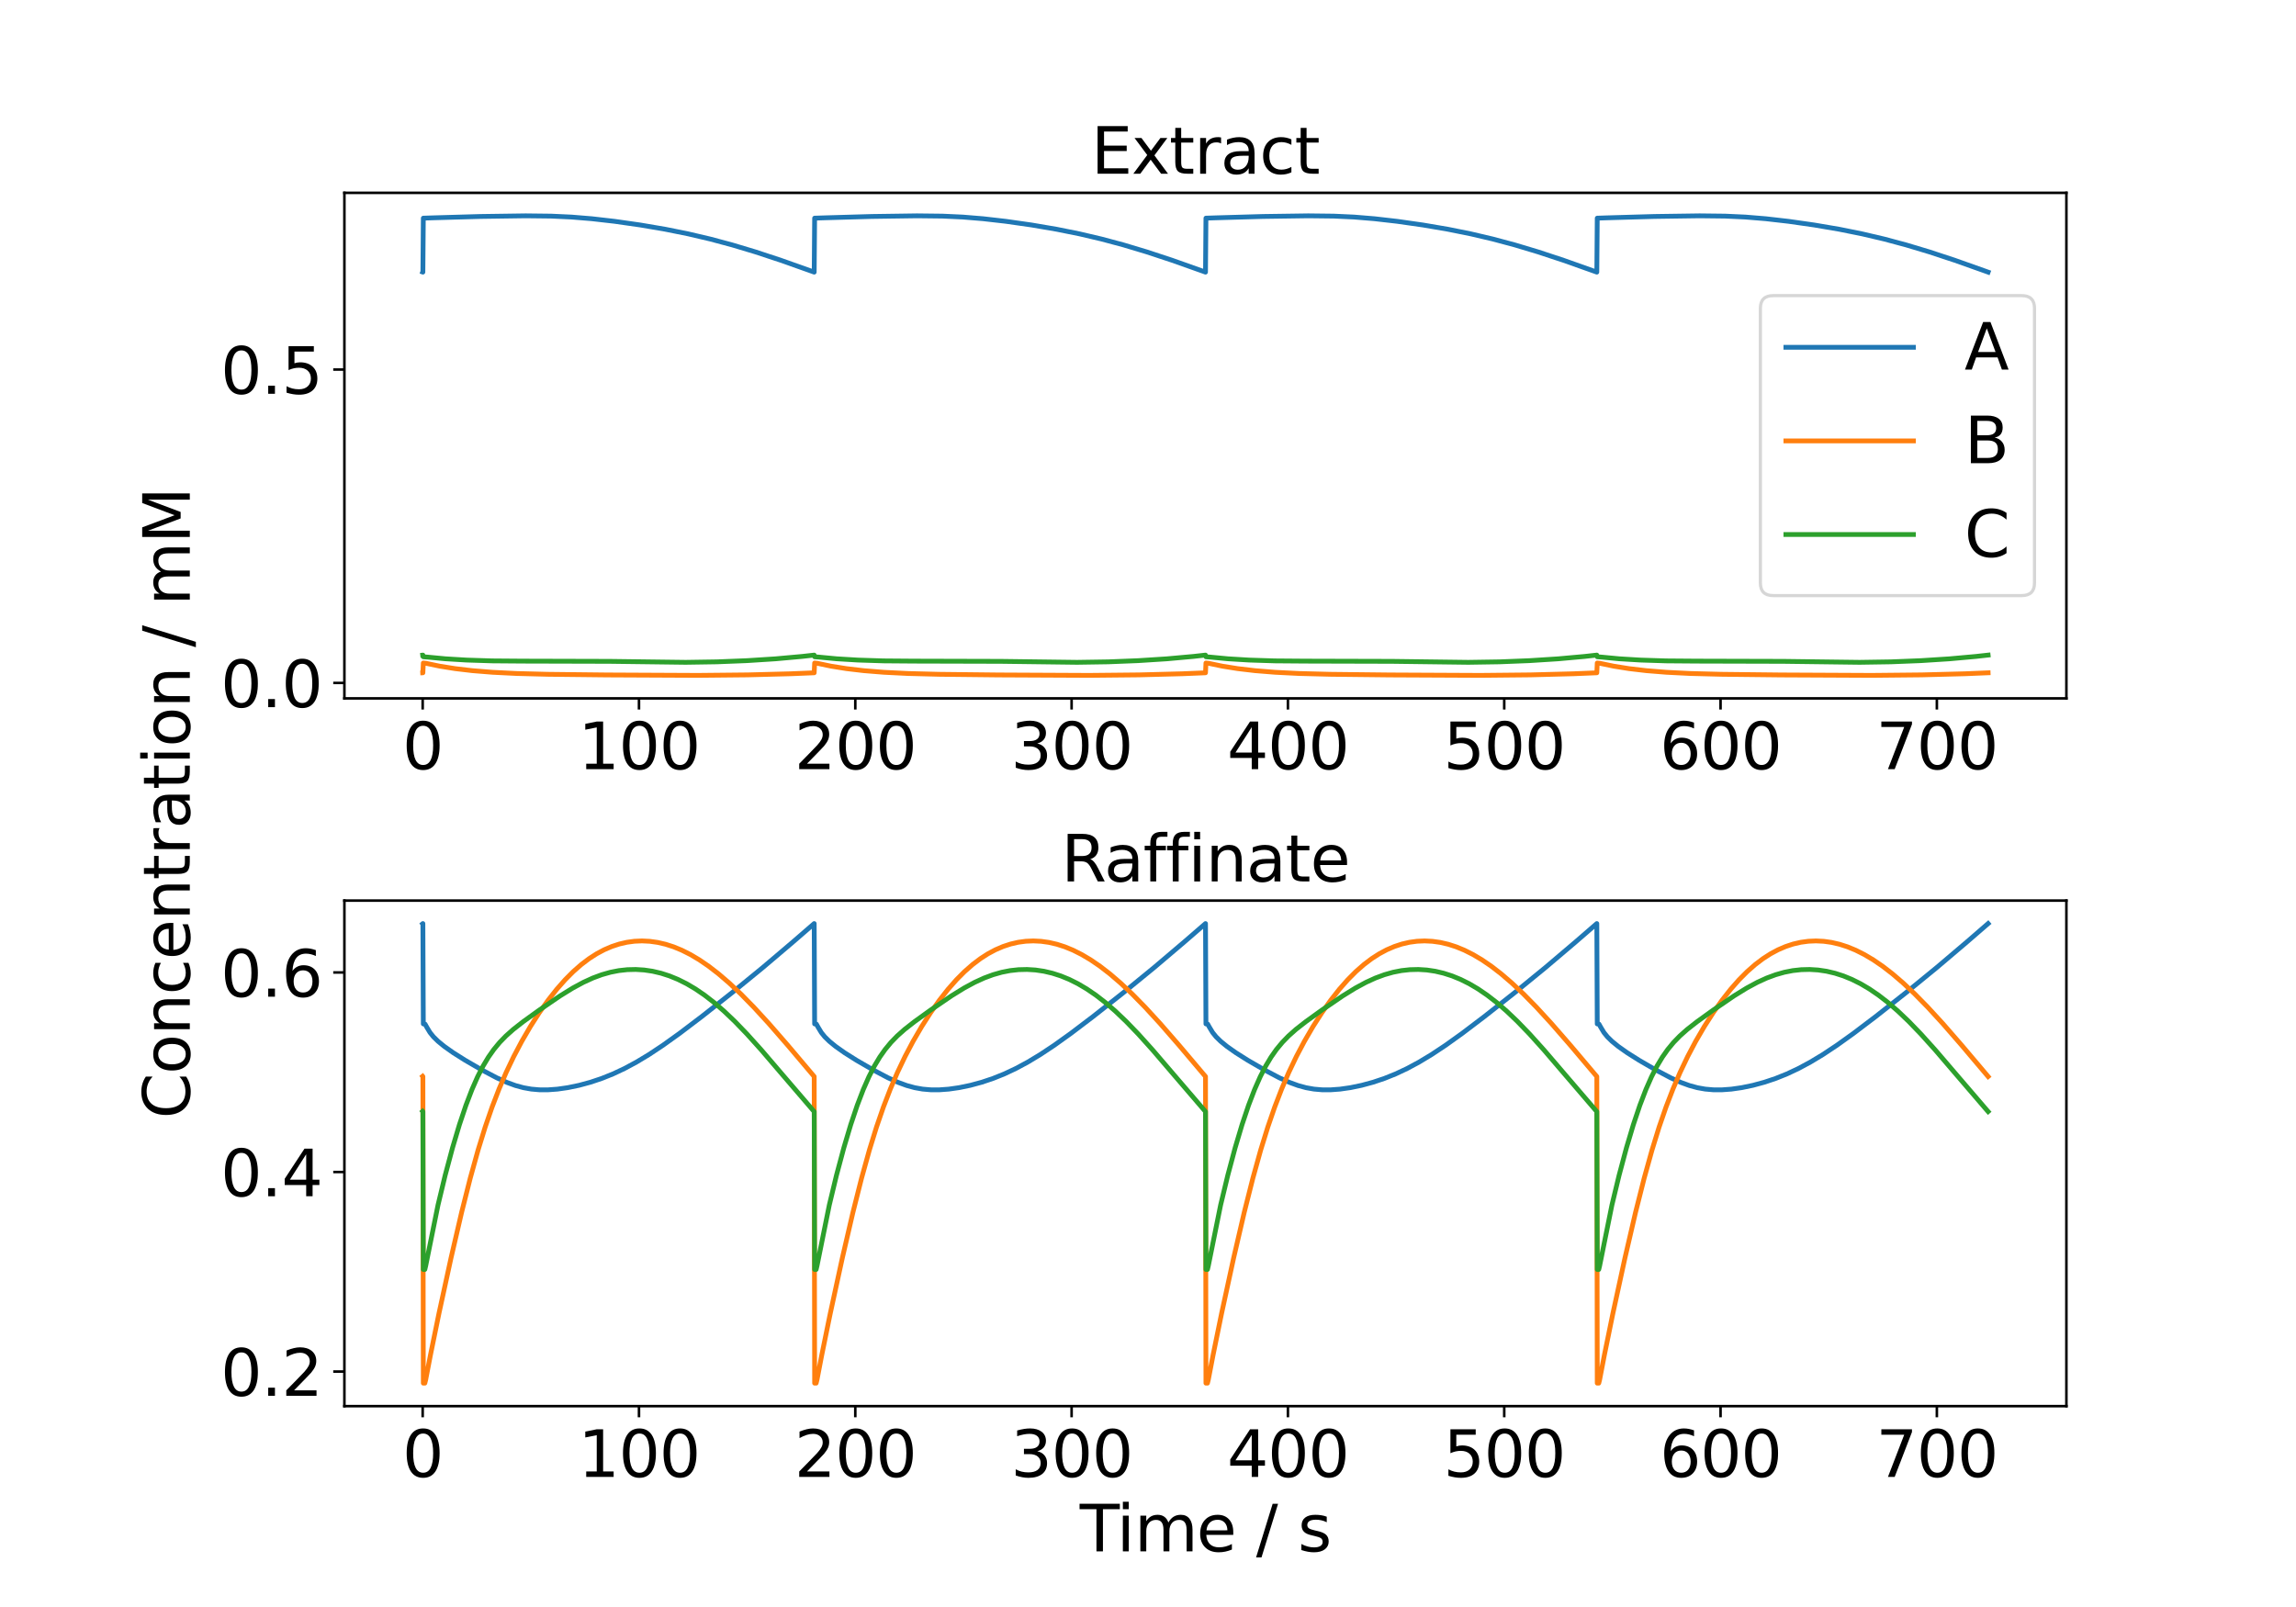 <?xml version="1.0" encoding="utf-8" standalone="no"?>
<!DOCTYPE svg PUBLIC "-//W3C//DTD SVG 1.1//EN"
  "http://www.w3.org/Graphics/SVG/1.1/DTD/svg11.dtd">
<svg xmlns:xlink="http://www.w3.org/1999/xlink" width="720pt" height="504pt" viewBox="0 0 720 504" xmlns="http://www.w3.org/2000/svg" version="1.1">
 <defs>
  <style type="text/css">*{stroke-linejoin: round; stroke-linecap: butt}</style>
 </defs>
 <g id="figure_1">
  <g id="patch_1">
   <path d="M 0 504 
L 720 504 
L 720 0 
L 0 0 
z
" style="fill: #ffffff"/>
  </g>
  <g id="axes_1">
   <g id="patch_2">
    <path d="M 108 219.03 
L 648 219.03 
L 648 60.48 
L 108 60.48 
z
" style="fill: #ffffff"/>
   </g>
   <g id="matplotlib.axis_1">
    <g id="xtick_1">
     <g id="line2d_1">
      <defs>
       <path id="medc5309f86" d="M 0 0 
L 0 3.5 
" style="stroke: #000000; stroke-width: 0.8"/>
      </defs>
      <g>
       <use xlink:href="#medc5309f86" x="132.545" y="219.03" style="stroke: #000000; stroke-width: 0.8"/>
      </g>
     </g>
     <g id="text_1">
      <!-- 0 -->
      <g transform="translate(126.183 241.227) scale(0.2 -0.2)">
       <defs>
        <path id="DejaVuSans-30" d="M 2034 4250 
Q 1547 4250 1301 3770 
Q 1056 3291 1056 2328 
Q 1056 1369 1301 889 
Q 1547 409 2034 409 
Q 2525 409 2770 889 
Q 3016 1369 3016 2328 
Q 3016 3291 2770 3770 
Q 2525 4250 2034 4250 
z
M 2034 4750 
Q 2819 4750 3233 4129 
Q 3647 3509 3647 2328 
Q 3647 1150 3233 529 
Q 2819 -91 2034 -91 
Q 1250 -91 836 529 
Q 422 1150 422 2328 
Q 422 3509 836 4129 
Q 1250 4750 2034 4750 
z
" transform="scale(0.016)"/>
       </defs>
       <use xlink:href="#DejaVuSans-30"/>
      </g>
     </g>
    </g>
    <g id="xtick_2">
     <g id="line2d_2">
      <g>
       <use xlink:href="#medc5309f86" x="200.379" y="219.03" style="stroke: #000000; stroke-width: 0.8"/>
      </g>
     </g>
     <g id="text_2">
      <!-- 100 -->
      <g transform="translate(181.291 241.227) scale(0.2 -0.2)">
       <defs>
        <path id="DejaVuSans-31" d="M 794 531 
L 1825 531 
L 1825 4091 
L 703 3866 
L 703 4441 
L 1819 4666 
L 2450 4666 
L 2450 531 
L 3481 531 
L 3481 0 
L 794 0 
L 794 531 
z
" transform="scale(0.016)"/>
       </defs>
       <use xlink:href="#DejaVuSans-31"/>
       <use xlink:href="#DejaVuSans-30" x="63.623"/>
       <use xlink:href="#DejaVuSans-30" x="127.246"/>
      </g>
     </g>
    </g>
    <g id="xtick_3">
     <g id="line2d_3">
      <g>
       <use xlink:href="#medc5309f86" x="268.212" y="219.03" style="stroke: #000000; stroke-width: 0.8"/>
      </g>
     </g>
     <g id="text_3">
      <!-- 200 -->
      <g transform="translate(249.124 241.227) scale(0.2 -0.2)">
       <defs>
        <path id="DejaVuSans-32" d="M 1228 531 
L 3431 531 
L 3431 0 
L 469 0 
L 469 531 
Q 828 903 1448 1529 
Q 2069 2156 2228 2338 
Q 2531 2678 2651 2914 
Q 2772 3150 2772 3378 
Q 2772 3750 2511 3984 
Q 2250 4219 1831 4219 
Q 1534 4219 1204 4116 
Q 875 4013 500 3803 
L 500 4441 
Q 881 4594 1212 4672 
Q 1544 4750 1819 4750 
Q 2544 4750 2975 4387 
Q 3406 4025 3406 3419 
Q 3406 3131 3298 2873 
Q 3191 2616 2906 2266 
Q 2828 2175 2409 1742 
Q 1991 1309 1228 531 
z
" transform="scale(0.016)"/>
       </defs>
       <use xlink:href="#DejaVuSans-32"/>
       <use xlink:href="#DejaVuSans-30" x="63.623"/>
       <use xlink:href="#DejaVuSans-30" x="127.246"/>
      </g>
     </g>
    </g>
    <g id="xtick_4">
     <g id="line2d_4">
      <g>
       <use xlink:href="#medc5309f86" x="336.045" y="219.03" style="stroke: #000000; stroke-width: 0.8"/>
      </g>
     </g>
     <g id="text_4">
      <!-- 300 -->
      <g transform="translate(316.958 241.227) scale(0.2 -0.2)">
       <defs>
        <path id="DejaVuSans-33" d="M 2597 2516 
Q 3050 2419 3304 2112 
Q 3559 1806 3559 1356 
Q 3559 666 3084 287 
Q 2609 -91 1734 -91 
Q 1441 -91 1130 -33 
Q 819 25 488 141 
L 488 750 
Q 750 597 1062 519 
Q 1375 441 1716 441 
Q 2309 441 2620 675 
Q 2931 909 2931 1356 
Q 2931 1769 2642 2001 
Q 2353 2234 1838 2234 
L 1294 2234 
L 1294 2753 
L 1863 2753 
Q 2328 2753 2575 2939 
Q 2822 3125 2822 3475 
Q 2822 3834 2567 4026 
Q 2313 4219 1838 4219 
Q 1578 4219 1281 4162 
Q 984 4106 628 3988 
L 628 4550 
Q 988 4650 1302 4700 
Q 1616 4750 1894 4750 
Q 2613 4750 3031 4423 
Q 3450 4097 3450 3541 
Q 3450 3153 3228 2886 
Q 3006 2619 2597 2516 
z
" transform="scale(0.016)"/>
       </defs>
       <use xlink:href="#DejaVuSans-33"/>
       <use xlink:href="#DejaVuSans-30" x="63.623"/>
       <use xlink:href="#DejaVuSans-30" x="127.246"/>
      </g>
     </g>
    </g>
    <g id="xtick_5">
     <g id="line2d_5">
      <g>
       <use xlink:href="#medc5309f86" x="403.878" y="219.03" style="stroke: #000000; stroke-width: 0.8"/>
      </g>
     </g>
     <g id="text_5">
      <!-- 400 -->
      <g transform="translate(384.791 241.227) scale(0.2 -0.2)">
       <defs>
        <path id="DejaVuSans-34" d="M 2419 4116 
L 825 1625 
L 2419 1625 
L 2419 4116 
z
M 2253 4666 
L 3047 4666 
L 3047 1625 
L 3713 1625 
L 3713 1100 
L 3047 1100 
L 3047 0 
L 2419 0 
L 2419 1100 
L 313 1100 
L 313 1709 
L 2253 4666 
z
" transform="scale(0.016)"/>
       </defs>
       <use xlink:href="#DejaVuSans-34"/>
       <use xlink:href="#DejaVuSans-30" x="63.623"/>
       <use xlink:href="#DejaVuSans-30" x="127.246"/>
      </g>
     </g>
    </g>
    <g id="xtick_6">
     <g id="line2d_6">
      <g>
       <use xlink:href="#medc5309f86" x="471.712" y="219.03" style="stroke: #000000; stroke-width: 0.8"/>
      </g>
     </g>
     <g id="text_6">
      <!-- 500 -->
      <g transform="translate(452.624 241.227) scale(0.2 -0.2)">
       <defs>
        <path id="DejaVuSans-35" d="M 691 4666 
L 3169 4666 
L 3169 4134 
L 1269 4134 
L 1269 2991 
Q 1406 3038 1543 3061 
Q 1681 3084 1819 3084 
Q 2600 3084 3056 2656 
Q 3513 2228 3513 1497 
Q 3513 744 3044 326 
Q 2575 -91 1722 -91 
Q 1428 -91 1123 -41 
Q 819 9 494 109 
L 494 744 
Q 775 591 1075 516 
Q 1375 441 1709 441 
Q 2250 441 2565 725 
Q 2881 1009 2881 1497 
Q 2881 1984 2565 2268 
Q 2250 2553 1709 2553 
Q 1456 2553 1204 2497 
Q 953 2441 691 2322 
L 691 4666 
z
" transform="scale(0.016)"/>
       </defs>
       <use xlink:href="#DejaVuSans-35"/>
       <use xlink:href="#DejaVuSans-30" x="63.623"/>
       <use xlink:href="#DejaVuSans-30" x="127.246"/>
      </g>
     </g>
    </g>
    <g id="xtick_7">
     <g id="line2d_7">
      <g>
       <use xlink:href="#medc5309f86" x="539.545" y="219.03" style="stroke: #000000; stroke-width: 0.8"/>
      </g>
     </g>
     <g id="text_7">
      <!-- 600 -->
      <g transform="translate(520.457 241.227) scale(0.2 -0.2)">
       <defs>
        <path id="DejaVuSans-36" d="M 2113 2584 
Q 1688 2584 1439 2293 
Q 1191 2003 1191 1497 
Q 1191 994 1439 701 
Q 1688 409 2113 409 
Q 2538 409 2786 701 
Q 3034 994 3034 1497 
Q 3034 2003 2786 2293 
Q 2538 2584 2113 2584 
z
M 3366 4563 
L 3366 3988 
Q 3128 4100 2886 4159 
Q 2644 4219 2406 4219 
Q 1781 4219 1451 3797 
Q 1122 3375 1075 2522 
Q 1259 2794 1537 2939 
Q 1816 3084 2150 3084 
Q 2853 3084 3261 2657 
Q 3669 2231 3669 1497 
Q 3669 778 3244 343 
Q 2819 -91 2113 -91 
Q 1303 -91 875 529 
Q 447 1150 447 2328 
Q 447 3434 972 4092 
Q 1497 4750 2381 4750 
Q 2619 4750 2861 4703 
Q 3103 4656 3366 4563 
z
" transform="scale(0.016)"/>
       </defs>
       <use xlink:href="#DejaVuSans-36"/>
       <use xlink:href="#DejaVuSans-30" x="63.623"/>
       <use xlink:href="#DejaVuSans-30" x="127.246"/>
      </g>
     </g>
    </g>
    <g id="xtick_8">
     <g id="line2d_8">
      <g>
       <use xlink:href="#medc5309f86" x="607.378" y="219.03" style="stroke: #000000; stroke-width: 0.8"/>
      </g>
     </g>
     <g id="text_8">
      <!-- 700 -->
      <g transform="translate(588.291 241.227) scale(0.2 -0.2)">
       <defs>
        <path id="DejaVuSans-37" d="M 525 4666 
L 3525 4666 
L 3525 4397 
L 1831 0 
L 1172 0 
L 2766 4134 
L 525 4134 
L 525 4666 
z
" transform="scale(0.016)"/>
       </defs>
       <use xlink:href="#DejaVuSans-37"/>
       <use xlink:href="#DejaVuSans-30" x="63.623"/>
       <use xlink:href="#DejaVuSans-30" x="127.246"/>
      </g>
     </g>
    </g>
   </g>
   <g id="matplotlib.axis_2">
    <g id="ytick_1">
     <g id="line2d_9">
      <defs>
       <path id="mf6cdde20ae" d="M 0 0 
L -3.5 0 
" style="stroke: #000000; stroke-width: 0.8"/>
      </defs>
      <g>
       <use xlink:href="#mf6cdde20ae" x="108" y="214.185" style="stroke: #000000; stroke-width: 0.8"/>
      </g>
     </g>
     <g id="text_9">
      <!-- 0.0 -->
      <g transform="translate(69.194 221.783) scale(0.2 -0.2)">
       <defs>
        <path id="DejaVuSans-2e" d="M 684 794 
L 1344 794 
L 1344 0 
L 684 0 
L 684 794 
z
" transform="scale(0.016)"/>
       </defs>
       <use xlink:href="#DejaVuSans-30"/>
       <use xlink:href="#DejaVuSans-2e" x="63.623"/>
       <use xlink:href="#DejaVuSans-30" x="95.41"/>
      </g>
     </g>
    </g>
    <g id="ytick_2">
     <g id="line2d_10">
      <g>
       <use xlink:href="#mf6cdde20ae" x="108" y="115.903" style="stroke: #000000; stroke-width: 0.8"/>
      </g>
     </g>
     <g id="text_10">
      <!-- 0.5 -->
      <g transform="translate(69.194 123.501) scale(0.2 -0.2)">
       <use xlink:href="#DejaVuSans-30"/>
       <use xlink:href="#DejaVuSans-2e" x="63.623"/>
       <use xlink:href="#DejaVuSans-35" x="95.41"/>
      </g>
     </g>
    </g>
   </g>
   <g id="line2d_11">
    <path d="M 132.545 85.325 
L 132.613 85.35 
L 132.749 68.418 
L 136.073 68.308 
L 150.657 67.89 
L 164.834 67.688 
L 172.838 67.78 
L 179.215 68.075 
L 185.591 68.599 
L 192.714 69.413 
L 200.786 70.563 
L 208.654 71.904 
L 215.845 73.354 
L 222.696 74.962 
L 229.615 76.815 
L 236.873 78.995 
L 244.945 81.659 
L 254.781 85.152 
L 255.324 85.35 
L 255.459 68.418 
L 258.783 68.308 
L 273.367 67.89 
L 287.544 67.688 
L 295.549 67.78 
L 301.925 68.075 
L 308.301 68.599 
L 315.424 69.413 
L 323.496 70.563 
L 331.365 71.904 
L 338.555 73.354 
L 345.406 74.962 
L 352.325 76.815 
L 359.583 78.995 
L 367.655 81.659 
L 377.491 85.152 
L 378.034 85.35 
L 378.17 68.418 
L 381.493 68.308 
L 396.078 67.89 
L 410.255 67.688 
L 418.259 67.78 
L 424.635 68.075 
L 431.012 68.599 
L 438.134 69.413 
L 446.206 70.563 
L 454.075 71.904 
L 461.265 73.354 
L 468.116 74.962 
L 475.035 76.815 
L 482.294 78.995 
L 490.366 81.659 
L 500.202 85.152 
L 500.744 85.35 
L 500.88 68.418 
L 504.204 68.308 
L 518.788 67.89 
L 532.965 67.688 
L 540.969 67.78 
L 547.346 68.075 
L 553.722 68.599 
L 560.844 69.413 
L 568.917 70.563 
L 576.785 71.904 
L 583.976 73.354 
L 590.827 74.962 
L 597.746 76.815 
L 605.004 78.995 
L 613.076 81.659 
L 622.912 85.152 
L 623.455 85.35 
L 623.455 85.35 
" clip-path="url(#pe020280f78)" style="fill: none; stroke: #1f77b4; stroke-width: 1.5; stroke-linecap: square"/>
   </g>
   <g id="line2d_12">
    <path d="M 132.545 211.011 
L 132.613 211.007 
L 132.749 207.943 
L 133.631 208.039 
L 137.904 208.929 
L 142.72 209.7 
L 148.147 210.338 
L 154.456 210.848 
L 161.985 211.224 
L 171.821 211.478 
L 190.339 211.682 
L 218.829 211.818 
L 234.499 211.661 
L 247.998 211.31 
L 255.324 211.007 
L 255.459 207.943 
L 256.341 208.039 
L 260.615 208.929 
L 265.431 209.7 
L 270.857 210.338 
L 277.166 210.848 
L 284.695 211.224 
L 294.531 211.478 
L 313.05 211.682 
L 341.54 211.818 
L 357.209 211.661 
L 370.708 211.31 
L 378.034 211.007 
L 378.17 207.943 
L 379.051 208.039 
L 383.325 208.929 
L 388.141 209.7 
L 393.568 210.338 
L 399.876 210.848 
L 407.406 211.224 
L 417.242 211.478 
L 435.76 211.682 
L 464.25 211.818 
L 479.919 211.661 
L 493.418 211.31 
L 500.744 211.007 
L 500.88 207.943 
L 501.762 208.039 
L 506.035 208.929 
L 510.851 209.7 
L 516.278 210.338 
L 522.587 210.848 
L 530.116 211.224 
L 539.952 211.478 
L 558.47 211.682 
L 586.96 211.818 
L 602.63 211.661 
L 616.129 211.31 
L 623.455 211.007 
L 623.455 211.007 
" clip-path="url(#pe020280f78)" style="fill: none; stroke: #ff7f0e; stroke-width: 1.5; stroke-linecap: square"/>
   </g>
   <g id="line2d_13">
    <path d="M 132.545 205.46 
L 132.613 205.452 
L 132.749 205.981 
L 134.106 206.086 
L 139.668 206.614 
L 146.316 207.016 
L 154.32 207.271 
L 163.952 207.347 
L 191.153 207.418 
L 215.031 207.722 
L 224.799 207.571 
L 234.16 207.203 
L 243.181 206.627 
L 251.525 205.876 
L 255.324 205.452 
L 255.459 205.981 
L 256.816 206.086 
L 262.378 206.614 
L 269.026 207.016 
L 277.03 207.271 
L 286.663 207.347 
L 313.864 207.418 
L 337.741 207.722 
L 347.509 207.571 
L 356.87 207.203 
L 365.892 206.627 
L 374.235 205.876 
L 378.034 205.452 
L 378.17 205.981 
L 379.526 206.086 
L 385.089 206.614 
L 391.736 207.016 
L 399.741 207.271 
L 409.373 207.347 
L 436.574 207.418 
L 460.451 207.722 
L 470.219 207.571 
L 479.58 207.203 
L 488.602 206.627 
L 496.946 205.876 
L 500.744 205.452 
L 500.88 205.981 
L 502.237 206.086 
L 507.799 206.614 
L 514.447 207.016 
L 522.451 207.271 
L 532.083 207.347 
L 559.284 207.418 
L 583.162 207.722 
L 592.93 207.571 
L 602.291 207.203 
L 611.312 206.627 
L 619.656 205.876 
L 623.455 205.452 
L 623.455 205.452 
" clip-path="url(#pe020280f78)" style="fill: none; stroke: #2ca02c; stroke-width: 1.5; stroke-linecap: square"/>
   </g>
   <g id="patch_3">
    <path d="M 108 219.03 
L 108 60.48 
" style="fill: none; stroke: #000000; stroke-width: 0.8; stroke-linejoin: miter; stroke-linecap: square"/>
   </g>
   <g id="patch_4">
    <path d="M 648 219.03 
L 648 60.48 
" style="fill: none; stroke: #000000; stroke-width: 0.8; stroke-linejoin: miter; stroke-linecap: square"/>
   </g>
   <g id="patch_5">
    <path d="M 108 219.03 
L 648 219.03 
" style="fill: none; stroke: #000000; stroke-width: 0.8; stroke-linejoin: miter; stroke-linecap: square"/>
   </g>
   <g id="patch_6">
    <path d="M 108 60.48 
L 648 60.48 
" style="fill: none; stroke: #000000; stroke-width: 0.8; stroke-linejoin: miter; stroke-linecap: square"/>
   </g>
   <g id="text_11">
    <!-- Extract -->
    <g transform="translate(342.184 54.48) scale(0.2 -0.2)">
     <defs>
      <path id="DejaVuSans-45" d="M 628 4666 
L 3578 4666 
L 3578 4134 
L 1259 4134 
L 1259 2753 
L 3481 2753 
L 3481 2222 
L 1259 2222 
L 1259 531 
L 3634 531 
L 3634 0 
L 628 0 
L 628 4666 
z
" transform="scale(0.016)"/>
      <path id="DejaVuSans-78" d="M 3513 3500 
L 2247 1797 
L 3578 0 
L 2900 0 
L 1881 1375 
L 863 0 
L 184 0 
L 1544 1831 
L 300 3500 
L 978 3500 
L 1906 2253 
L 2834 3500 
L 3513 3500 
z
" transform="scale(0.016)"/>
      <path id="DejaVuSans-74" d="M 1172 4494 
L 1172 3500 
L 2356 3500 
L 2356 3053 
L 1172 3053 
L 1172 1153 
Q 1172 725 1289 603 
Q 1406 481 1766 481 
L 2356 481 
L 2356 0 
L 1766 0 
Q 1100 0 847 248 
Q 594 497 594 1153 
L 594 3053 
L 172 3053 
L 172 3500 
L 594 3500 
L 594 4494 
L 1172 4494 
z
" transform="scale(0.016)"/>
      <path id="DejaVuSans-72" d="M 2631 2963 
Q 2534 3019 2420 3045 
Q 2306 3072 2169 3072 
Q 1681 3072 1420 2755 
Q 1159 2438 1159 1844 
L 1159 0 
L 581 0 
L 581 3500 
L 1159 3500 
L 1159 2956 
Q 1341 3275 1631 3429 
Q 1922 3584 2338 3584 
Q 2397 3584 2469 3576 
Q 2541 3569 2628 3553 
L 2631 2963 
z
" transform="scale(0.016)"/>
      <path id="DejaVuSans-61" d="M 2194 1759 
Q 1497 1759 1228 1600 
Q 959 1441 959 1056 
Q 959 750 1161 570 
Q 1363 391 1709 391 
Q 2188 391 2477 730 
Q 2766 1069 2766 1631 
L 2766 1759 
L 2194 1759 
z
M 3341 1997 
L 3341 0 
L 2766 0 
L 2766 531 
Q 2569 213 2275 61 
Q 1981 -91 1556 -91 
Q 1019 -91 701 211 
Q 384 513 384 1019 
Q 384 1609 779 1909 
Q 1175 2209 1959 2209 
L 2766 2209 
L 2766 2266 
Q 2766 2663 2505 2880 
Q 2244 3097 1772 3097 
Q 1472 3097 1187 3025 
Q 903 2953 641 2809 
L 641 3341 
Q 956 3463 1253 3523 
Q 1550 3584 1831 3584 
Q 2591 3584 2966 3190 
Q 3341 2797 3341 1997 
z
" transform="scale(0.016)"/>
      <path id="DejaVuSans-63" d="M 3122 3366 
L 3122 2828 
Q 2878 2963 2633 3030 
Q 2388 3097 2138 3097 
Q 1578 3097 1268 2742 
Q 959 2388 959 1747 
Q 959 1106 1268 751 
Q 1578 397 2138 397 
Q 2388 397 2633 464 
Q 2878 531 3122 666 
L 3122 134 
Q 2881 22 2623 -34 
Q 2366 -91 2075 -91 
Q 1284 -91 818 406 
Q 353 903 353 1747 
Q 353 2603 823 3093 
Q 1294 3584 2113 3584 
Q 2378 3584 2631 3529 
Q 2884 3475 3122 3366 
z
" transform="scale(0.016)"/>
     </defs>
     <use xlink:href="#DejaVuSans-45"/>
     <use xlink:href="#DejaVuSans-78" x="63.184"/>
     <use xlink:href="#DejaVuSans-74" x="122.363"/>
     <use xlink:href="#DejaVuSans-72" x="161.572"/>
     <use xlink:href="#DejaVuSans-61" x="202.686"/>
     <use xlink:href="#DejaVuSans-63" x="263.965"/>
     <use xlink:href="#DejaVuSans-74" x="318.945"/>
    </g>
   </g>
   <g id="legend_1">
    <g id="patch_7">
     <path d="M 556.034 186.789 
L 634 186.789 
Q 638 186.789 638 182.789 
L 638 96.721 
Q 638 92.721 634 92.721 
L 556.034 92.721 
Q 552.034 92.721 552.034 96.721 
L 552.034 182.789 
Q 552.034 186.789 556.034 186.789 
z
" style="fill: #ffffff; opacity: 0.8; stroke: #cccccc; stroke-linejoin: miter"/>
    </g>
    <g id="line2d_14">
     <path d="M 560.034 108.918 
L 580.034 108.918 
L 600.034 108.918 
" style="fill: none; stroke: #1f77b4; stroke-width: 1.5; stroke-linecap: square"/>
    </g>
    <g id="text_12">
     <!-- A -->
     <g transform="translate(616.034 115.918) scale(0.2 -0.2)">
      <defs>
       <path id="DejaVuSans-41" d="M 2188 4044 
L 1331 1722 
L 3047 1722 
L 2188 4044 
z
M 1831 4666 
L 2547 4666 
L 4325 0 
L 3669 0 
L 3244 1197 
L 1141 1197 
L 716 0 
L 50 0 
L 1831 4666 
z
" transform="scale(0.016)"/>
      </defs>
      <use xlink:href="#DejaVuSans-41"/>
     </g>
    </g>
    <g id="line2d_15">
     <path d="M 560.034 138.274 
L 580.034 138.274 
L 600.034 138.274 
" style="fill: none; stroke: #ff7f0e; stroke-width: 1.5; stroke-linecap: square"/>
    </g>
    <g id="text_13">
     <!-- B -->
     <g transform="translate(616.034 145.274) scale(0.2 -0.2)">
      <defs>
       <path id="DejaVuSans-42" d="M 1259 2228 
L 1259 519 
L 2272 519 
Q 2781 519 3026 730 
Q 3272 941 3272 1375 
Q 3272 1813 3026 2020 
Q 2781 2228 2272 2228 
L 1259 2228 
z
M 1259 4147 
L 1259 2741 
L 2194 2741 
Q 2656 2741 2882 2914 
Q 3109 3088 3109 3444 
Q 3109 3797 2882 3972 
Q 2656 4147 2194 4147 
L 1259 4147 
z
M 628 4666 
L 2241 4666 
Q 2963 4666 3353 4366 
Q 3744 4066 3744 3513 
Q 3744 3084 3544 2831 
Q 3344 2578 2956 2516 
Q 3422 2416 3680 2098 
Q 3938 1781 3938 1306 
Q 3938 681 3513 340 
Q 3088 0 2303 0 
L 628 0 
L 628 4666 
z
" transform="scale(0.016)"/>
      </defs>
      <use xlink:href="#DejaVuSans-42"/>
     </g>
    </g>
    <g id="line2d_16">
     <path d="M 560.034 167.63 
L 580.034 167.63 
L 600.034 167.63 
" style="fill: none; stroke: #2ca02c; stroke-width: 1.5; stroke-linecap: square"/>
    </g>
    <g id="text_14">
     <!-- C -->
     <g transform="translate(616.034 174.63) scale(0.2 -0.2)">
      <defs>
       <path id="DejaVuSans-43" d="M 4122 4306 
L 4122 3641 
Q 3803 3938 3442 4084 
Q 3081 4231 2675 4231 
Q 1875 4231 1450 3742 
Q 1025 3253 1025 2328 
Q 1025 1406 1450 917 
Q 1875 428 2675 428 
Q 3081 428 3442 575 
Q 3803 722 4122 1019 
L 4122 359 
Q 3791 134 3420 21 
Q 3050 -91 2638 -91 
Q 1578 -91 968 557 
Q 359 1206 359 2328 
Q 359 3453 968 4101 
Q 1578 4750 2638 4750 
Q 3056 4750 3426 4639 
Q 3797 4528 4122 4306 
z
" transform="scale(0.016)"/>
      </defs>
      <use xlink:href="#DejaVuSans-43"/>
     </g>
    </g>
   </g>
  </g>
  <g id="axes_2">
   <g id="patch_8">
    <path d="M 108 441 
L 648 441 
L 648 282.45 
L 108 282.45 
z
" style="fill: #ffffff"/>
   </g>
   <g id="matplotlib.axis_3">
    <g id="xtick_9">
     <g id="line2d_17">
      <g>
       <use xlink:href="#medc5309f86" x="132.545" y="441" style="stroke: #000000; stroke-width: 0.8"/>
      </g>
     </g>
     <g id="text_15">
      <!-- 0 -->
      <g transform="translate(126.183 463.197) scale(0.2 -0.2)">
       <use xlink:href="#DejaVuSans-30"/>
      </g>
     </g>
    </g>
    <g id="xtick_10">
     <g id="line2d_18">
      <g>
       <use xlink:href="#medc5309f86" x="200.379" y="441" style="stroke: #000000; stroke-width: 0.8"/>
      </g>
     </g>
     <g id="text_16">
      <!-- 100 -->
      <g transform="translate(181.291 463.197) scale(0.2 -0.2)">
       <use xlink:href="#DejaVuSans-31"/>
       <use xlink:href="#DejaVuSans-30" x="63.623"/>
       <use xlink:href="#DejaVuSans-30" x="127.246"/>
      </g>
     </g>
    </g>
    <g id="xtick_11">
     <g id="line2d_19">
      <g>
       <use xlink:href="#medc5309f86" x="268.212" y="441" style="stroke: #000000; stroke-width: 0.8"/>
      </g>
     </g>
     <g id="text_17">
      <!-- 200 -->
      <g transform="translate(249.124 463.197) scale(0.2 -0.2)">
       <use xlink:href="#DejaVuSans-32"/>
       <use xlink:href="#DejaVuSans-30" x="63.623"/>
       <use xlink:href="#DejaVuSans-30" x="127.246"/>
      </g>
     </g>
    </g>
    <g id="xtick_12">
     <g id="line2d_20">
      <g>
       <use xlink:href="#medc5309f86" x="336.045" y="441" style="stroke: #000000; stroke-width: 0.8"/>
      </g>
     </g>
     <g id="text_18">
      <!-- 300 -->
      <g transform="translate(316.958 463.197) scale(0.2 -0.2)">
       <use xlink:href="#DejaVuSans-33"/>
       <use xlink:href="#DejaVuSans-30" x="63.623"/>
       <use xlink:href="#DejaVuSans-30" x="127.246"/>
      </g>
     </g>
    </g>
    <g id="xtick_13">
     <g id="line2d_21">
      <g>
       <use xlink:href="#medc5309f86" x="403.878" y="441" style="stroke: #000000; stroke-width: 0.8"/>
      </g>
     </g>
     <g id="text_19">
      <!-- 400 -->
      <g transform="translate(384.791 463.197) scale(0.2 -0.2)">
       <use xlink:href="#DejaVuSans-34"/>
       <use xlink:href="#DejaVuSans-30" x="63.623"/>
       <use xlink:href="#DejaVuSans-30" x="127.246"/>
      </g>
     </g>
    </g>
    <g id="xtick_14">
     <g id="line2d_22">
      <g>
       <use xlink:href="#medc5309f86" x="471.712" y="441" style="stroke: #000000; stroke-width: 0.8"/>
      </g>
     </g>
     <g id="text_20">
      <!-- 500 -->
      <g transform="translate(452.624 463.197) scale(0.2 -0.2)">
       <use xlink:href="#DejaVuSans-35"/>
       <use xlink:href="#DejaVuSans-30" x="63.623"/>
       <use xlink:href="#DejaVuSans-30" x="127.246"/>
      </g>
     </g>
    </g>
    <g id="xtick_15">
     <g id="line2d_23">
      <g>
       <use xlink:href="#medc5309f86" x="539.545" y="441" style="stroke: #000000; stroke-width: 0.8"/>
      </g>
     </g>
     <g id="text_21">
      <!-- 600 -->
      <g transform="translate(520.457 463.197) scale(0.2 -0.2)">
       <use xlink:href="#DejaVuSans-36"/>
       <use xlink:href="#DejaVuSans-30" x="63.623"/>
       <use xlink:href="#DejaVuSans-30" x="127.246"/>
      </g>
     </g>
    </g>
    <g id="xtick_16">
     <g id="line2d_24">
      <g>
       <use xlink:href="#medc5309f86" x="607.378" y="441" style="stroke: #000000; stroke-width: 0.8"/>
      </g>
     </g>
     <g id="text_22">
      <!-- 700 -->
      <g transform="translate(588.291 463.197) scale(0.2 -0.2)">
       <use xlink:href="#DejaVuSans-37"/>
       <use xlink:href="#DejaVuSans-30" x="63.623"/>
       <use xlink:href="#DejaVuSans-30" x="127.246"/>
      </g>
     </g>
    </g>
    <g id="text_23">
     <!-- Time / s -->
     <g transform="translate(338.598 486.553) scale(0.2 -0.2)">
      <defs>
       <path id="DejaVuSans-54" d="M -19 4666 
L 3928 4666 
L 3928 4134 
L 2272 4134 
L 2272 0 
L 1638 0 
L 1638 4134 
L -19 4134 
L -19 4666 
z
" transform="scale(0.016)"/>
       <path id="DejaVuSans-69" d="M 603 3500 
L 1178 3500 
L 1178 0 
L 603 0 
L 603 3500 
z
M 603 4863 
L 1178 4863 
L 1178 4134 
L 603 4134 
L 603 4863 
z
" transform="scale(0.016)"/>
       <path id="DejaVuSans-6d" d="M 3328 2828 
Q 3544 3216 3844 3400 
Q 4144 3584 4550 3584 
Q 5097 3584 5394 3201 
Q 5691 2819 5691 2113 
L 5691 0 
L 5113 0 
L 5113 2094 
Q 5113 2597 4934 2840 
Q 4756 3084 4391 3084 
Q 3944 3084 3684 2787 
Q 3425 2491 3425 1978 
L 3425 0 
L 2847 0 
L 2847 2094 
Q 2847 2600 2669 2842 
Q 2491 3084 2119 3084 
Q 1678 3084 1418 2786 
Q 1159 2488 1159 1978 
L 1159 0 
L 581 0 
L 581 3500 
L 1159 3500 
L 1159 2956 
Q 1356 3278 1631 3431 
Q 1906 3584 2284 3584 
Q 2666 3584 2933 3390 
Q 3200 3197 3328 2828 
z
" transform="scale(0.016)"/>
       <path id="DejaVuSans-65" d="M 3597 1894 
L 3597 1613 
L 953 1613 
Q 991 1019 1311 708 
Q 1631 397 2203 397 
Q 2534 397 2845 478 
Q 3156 559 3463 722 
L 3463 178 
Q 3153 47 2828 -22 
Q 2503 -91 2169 -91 
Q 1331 -91 842 396 
Q 353 884 353 1716 
Q 353 2575 817 3079 
Q 1281 3584 2069 3584 
Q 2775 3584 3186 3129 
Q 3597 2675 3597 1894 
z
M 3022 2063 
Q 3016 2534 2758 2815 
Q 2500 3097 2075 3097 
Q 1594 3097 1305 2825 
Q 1016 2553 972 2059 
L 3022 2063 
z
" transform="scale(0.016)"/>
       <path id="DejaVuSans-20" transform="scale(0.016)"/>
       <path id="DejaVuSans-2f" d="M 1625 4666 
L 2156 4666 
L 531 -594 
L 0 -594 
L 1625 4666 
z
" transform="scale(0.016)"/>
       <path id="DejaVuSans-73" d="M 2834 3397 
L 2834 2853 
Q 2591 2978 2328 3040 
Q 2066 3103 1784 3103 
Q 1356 3103 1142 2972 
Q 928 2841 928 2578 
Q 928 2378 1081 2264 
Q 1234 2150 1697 2047 
L 1894 2003 
Q 2506 1872 2764 1633 
Q 3022 1394 3022 966 
Q 3022 478 2636 193 
Q 2250 -91 1575 -91 
Q 1294 -91 989 -36 
Q 684 19 347 128 
L 347 722 
Q 666 556 975 473 
Q 1284 391 1588 391 
Q 1994 391 2212 530 
Q 2431 669 2431 922 
Q 2431 1156 2273 1281 
Q 2116 1406 1581 1522 
L 1381 1569 
Q 847 1681 609 1914 
Q 372 2147 372 2553 
Q 372 3047 722 3315 
Q 1072 3584 1716 3584 
Q 2034 3584 2315 3537 
Q 2597 3491 2834 3397 
z
" transform="scale(0.016)"/>
      </defs>
      <use xlink:href="#DejaVuSans-54"/>
      <use xlink:href="#DejaVuSans-69" x="57.959"/>
      <use xlink:href="#DejaVuSans-6d" x="85.742"/>
      <use xlink:href="#DejaVuSans-65" x="183.154"/>
      <use xlink:href="#DejaVuSans-20" x="244.678"/>
      <use xlink:href="#DejaVuSans-2f" x="276.465"/>
      <use xlink:href="#DejaVuSans-20" x="310.156"/>
      <use xlink:href="#DejaVuSans-73" x="341.943"/>
     </g>
    </g>
   </g>
   <g id="matplotlib.axis_4">
    <g id="ytick_3">
     <g id="line2d_25">
      <g>
       <use xlink:href="#mf6cdde20ae" x="108" y="430.159" style="stroke: #000000; stroke-width: 0.8"/>
      </g>
     </g>
     <g id="text_24">
      <!-- 0.2 -->
      <g transform="translate(69.194 437.757) scale(0.2 -0.2)">
       <use xlink:href="#DejaVuSans-30"/>
       <use xlink:href="#DejaVuSans-2e" x="63.623"/>
       <use xlink:href="#DejaVuSans-32" x="95.41"/>
      </g>
     </g>
    </g>
    <g id="ytick_4">
     <g id="line2d_26">
      <g>
       <use xlink:href="#mf6cdde20ae" x="108" y="367.576" style="stroke: #000000; stroke-width: 0.8"/>
      </g>
     </g>
     <g id="text_25">
      <!-- 0.4 -->
      <g transform="translate(69.194 375.175) scale(0.2 -0.2)">
       <use xlink:href="#DejaVuSans-30"/>
       <use xlink:href="#DejaVuSans-2e" x="63.623"/>
       <use xlink:href="#DejaVuSans-34" x="95.41"/>
      </g>
     </g>
    </g>
    <g id="ytick_5">
     <g id="line2d_27">
      <g>
       <use xlink:href="#mf6cdde20ae" x="108" y="304.994" style="stroke: #000000; stroke-width: 0.8"/>
      </g>
     </g>
     <g id="text_26">
      <!-- 0.6 -->
      <g transform="translate(69.194 312.592) scale(0.2 -0.2)">
       <use xlink:href="#DejaVuSans-30"/>
       <use xlink:href="#DejaVuSans-2e" x="63.623"/>
       <use xlink:href="#DejaVuSans-36" x="95.41"/>
      </g>
     </g>
    </g>
   </g>
   <g id="line2d_28">
    <path d="M 132.545 289.716 
L 132.613 289.657 
L 132.749 321.125 
L 133.292 321.186 
L 133.834 322.157 
L 134.852 323.839 
L 135.937 325.18 
L 137.362 326.576 
L 139.329 328.184 
L 142.11 330.152 
L 145.909 332.55 
L 151.2 335.612 
L 155.744 338.015 
L 158.933 339.462 
L 161.646 340.454 
L 164.156 341.135 
L 166.598 341.569 
L 169.108 341.79 
L 171.821 341.8 
L 174.806 341.581 
L 178.062 341.116 
L 181.589 340.383 
L 185.184 339.408 
L 188.711 338.224 
L 192.239 336.807 
L 195.834 335.118 
L 199.565 333.113 
L 203.499 330.742 
L 207.908 327.818 
L 213.131 324.078 
L 220.05 318.83 
L 229.75 311.177 
L 239.247 303.416 
L 248.608 295.47 
L 255.324 289.657 
L 255.459 321.125 
L 256.002 321.186 
L 256.545 322.157 
L 257.562 323.839 
L 258.647 325.18 
L 260.072 326.576 
L 262.039 328.184 
L 264.82 330.152 
L 268.619 332.55 
L 273.91 335.612 
L 278.455 338.015 
L 281.643 339.462 
L 284.356 340.454 
L 286.866 341.135 
L 289.308 341.569 
L 291.818 341.79 
L 294.531 341.8 
L 297.516 341.581 
L 300.772 341.116 
L 304.299 340.383 
L 307.894 339.408 
L 311.422 338.224 
L 314.949 336.807 
L 318.544 335.118 
L 322.275 333.113 
L 326.209 330.742 
L 330.618 327.818 
L 335.842 324.078 
L 342.761 318.83 
L 352.461 311.177 
L 361.957 303.416 
L 371.318 295.47 
L 378.034 289.657 
L 378.17 321.125 
L 378.712 321.186 
L 379.255 322.157 
L 380.272 323.839 
L 381.358 325.18 
L 382.782 326.576 
L 384.749 328.184 
L 387.531 330.152 
L 391.329 332.55 
L 396.62 335.612 
L 401.165 338.015 
L 404.353 339.462 
L 407.067 340.454 
L 409.576 341.135 
L 412.018 341.569 
L 414.528 341.79 
L 417.242 341.8 
L 420.226 341.581 
L 423.482 341.116 
L 427.01 340.383 
L 430.605 339.408 
L 434.132 338.224 
L 437.659 336.807 
L 441.254 335.118 
L 444.985 333.113 
L 448.92 330.742 
L 453.329 327.818 
L 458.552 324.078 
L 465.471 318.83 
L 475.171 311.177 
L 484.668 303.416 
L 494.029 295.47 
L 500.744 289.657 
L 500.88 321.125 
L 501.423 321.186 
L 501.965 322.157 
L 502.983 323.839 
L 504.068 325.18 
L 505.493 326.576 
L 507.46 328.184 
L 510.241 330.152 
L 514.04 332.55 
L 519.331 335.612 
L 523.875 338.015 
L 527.064 339.462 
L 529.777 340.454 
L 532.287 341.135 
L 534.729 341.569 
L 537.239 341.79 
L 539.952 341.8 
L 542.937 341.581 
L 546.192 341.116 
L 549.72 340.383 
L 553.315 339.408 
L 556.842 338.224 
L 560.37 336.807 
L 563.965 335.118 
L 567.696 333.113 
L 571.63 330.742 
L 576.039 327.818 
L 581.262 324.078 
L 588.181 318.83 
L 597.881 311.177 
L 607.378 303.416 
L 616.739 295.47 
L 623.455 289.657 
L 623.455 289.657 
" clip-path="url(#pcf36c4d09e)" style="fill: none; stroke: #1f77b4; stroke-width: 1.5; stroke-linecap: square"/>
   </g>
   <g id="line2d_29">
    <path d="M 132.545 337.552 
L 132.613 337.632 
L 132.749 433.793 
L 133.224 433.792 
L 133.495 432.731 
L 134.987 424.97 
L 137.633 412.025 
L 141.432 394.552 
L 144.755 380.241 
L 147.469 369.493 
L 149.911 360.713 
L 152.149 353.473 
L 154.32 347.181 
L 156.491 341.544 
L 158.729 336.329 
L 161.103 331.352 
L 163.613 326.598 
L 166.326 321.94 
L 169.108 317.609 
L 171.889 313.688 
L 174.602 310.244 
L 177.248 307.245 
L 179.757 304.727 
L 182.267 302.522 
L 184.709 300.671 
L 187.083 299.143 
L 189.458 297.872 
L 191.832 296.851 
L 194.206 296.071 
L 196.58 295.523 
L 198.954 295.201 
L 201.328 295.1 
L 203.77 295.22 
L 206.212 295.563 
L 208.722 296.144 
L 211.232 296.953 
L 213.81 298.015 
L 216.523 299.38 
L 219.304 301.032 
L 222.221 303.026 
L 225.341 305.436 
L 228.665 308.291 
L 232.328 311.74 
L 236.398 315.89 
L 241.079 320.99 
L 246.98 327.767 
L 255.324 337.632 
L 255.459 433.793 
L 255.934 433.792 
L 256.205 432.731 
L 257.698 424.97 
L 260.343 412.025 
L 264.142 394.552 
L 267.466 380.241 
L 270.179 369.493 
L 272.621 360.713 
L 274.86 353.473 
L 277.03 347.181 
L 279.201 341.544 
L 281.439 336.329 
L 283.814 331.352 
L 286.323 326.598 
L 289.037 321.94 
L 291.818 317.609 
L 294.599 313.688 
L 297.312 310.244 
L 299.958 307.245 
L 302.468 304.727 
L 304.978 302.522 
L 307.42 300.671 
L 309.794 299.143 
L 312.168 297.872 
L 314.542 296.851 
L 316.916 296.071 
L 319.29 295.523 
L 321.665 295.201 
L 324.039 295.1 
L 326.481 295.22 
L 328.923 295.563 
L 331.432 296.144 
L 333.942 296.953 
L 336.52 298.015 
L 339.233 299.38 
L 342.014 301.032 
L 344.931 303.026 
L 348.052 305.436 
L 351.375 308.291 
L 355.038 311.74 
L 359.108 315.89 
L 363.789 320.99 
L 369.69 327.767 
L 378.034 337.632 
L 378.17 433.793 
L 378.644 433.792 
L 378.916 432.731 
L 380.408 424.97 
L 383.054 412.025 
L 386.852 394.552 
L 390.176 380.241 
L 392.889 369.493 
L 395.331 360.713 
L 397.57 353.473 
L 399.741 347.181 
L 401.911 341.544 
L 404.15 336.329 
L 406.524 331.352 
L 409.034 326.598 
L 411.747 321.94 
L 414.528 317.609 
L 417.309 313.688 
L 420.023 310.244 
L 422.668 307.245 
L 425.178 304.727 
L 427.688 302.522 
L 430.13 300.671 
L 432.504 299.143 
L 434.878 297.872 
L 437.252 296.851 
L 439.626 296.071 
L 442.001 295.523 
L 444.375 295.201 
L 446.749 295.1 
L 449.191 295.22 
L 451.633 295.563 
L 454.143 296.144 
L 456.653 296.953 
L 459.23 298.015 
L 461.944 299.38 
L 464.725 301.032 
L 467.642 303.026 
L 470.762 305.436 
L 474.086 308.291 
L 477.749 311.74 
L 481.819 315.89 
L 486.499 320.99 
L 492.401 327.767 
L 500.744 337.632 
L 500.88 433.793 
L 501.355 433.792 
L 501.626 432.731 
L 503.118 424.97 
L 505.764 412.025 
L 509.563 394.552 
L 512.886 380.241 
L 515.6 369.493 
L 518.042 360.713 
L 520.28 353.473 
L 522.451 347.181 
L 524.622 341.544 
L 526.86 336.329 
L 529.234 331.352 
L 531.744 326.598 
L 534.457 321.94 
L 537.239 317.609 
L 540.02 313.688 
L 542.733 310.244 
L 545.378 307.245 
L 547.888 304.727 
L 550.398 302.522 
L 552.84 300.671 
L 555.214 299.143 
L 557.588 297.872 
L 559.963 296.851 
L 562.337 296.071 
L 564.711 295.523 
L 567.085 295.201 
L 569.459 295.1 
L 571.901 295.22 
L 574.343 295.563 
L 576.853 296.144 
L 579.363 296.953 
L 581.941 298.015 
L 584.654 299.38 
L 587.435 301.032 
L 590.352 303.026 
L 593.472 305.436 
L 596.796 308.291 
L 600.459 311.74 
L 604.529 315.89 
L 609.21 320.99 
L 615.111 327.767 
L 623.455 337.632 
L 623.455 337.632 
" clip-path="url(#pcf36c4d09e)" style="fill: none; stroke: #ff7f0e; stroke-width: 1.5; stroke-linecap: square"/>
   </g>
   <g id="line2d_30">
    <path d="M 132.545 348.543 
L 132.613 348.62 
L 132.749 398.135 
L 133.224 398.134 
L 133.495 397.01 
L 137.362 377.889 
L 139.6 368.602 
L 141.906 359.98 
L 144.077 352.704 
L 146.112 346.646 
L 148.011 341.685 
L 149.775 337.685 
L 151.471 334.373 
L 153.167 331.542 
L 154.863 329.132 
L 156.694 326.92 
L 158.661 324.895 
L 160.968 322.846 
L 164.02 320.454 
L 169.108 316.792 
L 175.62 312.35 
L 179.622 309.878 
L 182.946 308.082 
L 185.93 306.722 
L 188.711 305.693 
L 191.425 304.925 
L 194.07 304.406 
L 196.716 304.116 
L 199.361 304.053 
L 202.007 304.218 
L 204.652 304.61 
L 207.298 305.23 
L 209.943 306.081 
L 212.589 307.164 
L 215.302 308.517 
L 218.083 310.158 
L 220.932 312.102 
L 223.917 314.414 
L 227.037 317.114 
L 230.429 320.347 
L 234.227 324.283 
L 238.772 329.331 
L 245.284 336.936 
L 254.984 348.238 
L 255.324 348.62 
L 255.459 398.135 
L 255.934 398.134 
L 256.205 397.01 
L 260.072 377.889 
L 262.31 368.602 
L 264.617 359.98 
L 266.787 352.704 
L 268.822 346.646 
L 270.722 341.685 
L 272.485 337.685 
L 274.181 334.373 
L 275.877 331.542 
L 277.573 329.132 
L 279.404 326.92 
L 281.372 324.895 
L 283.678 322.846 
L 286.73 320.454 
L 291.818 316.792 
L 298.33 312.35 
L 302.332 309.878 
L 305.656 308.082 
L 308.641 306.722 
L 311.422 305.693 
L 314.135 304.925 
L 316.781 304.406 
L 319.426 304.116 
L 322.072 304.053 
L 324.717 304.218 
L 327.362 304.61 
L 330.008 305.23 
L 332.653 306.081 
L 335.299 307.164 
L 338.012 308.517 
L 340.793 310.158 
L 343.642 312.102 
L 346.627 314.414 
L 349.747 317.114 
L 353.139 320.347 
L 356.938 324.283 
L 361.483 329.331 
L 367.995 336.936 
L 377.695 348.238 
L 378.034 348.62 
L 378.17 398.135 
L 378.644 398.134 
L 378.916 397.01 
L 382.782 377.889 
L 385.021 368.602 
L 387.327 359.98 
L 389.498 352.704 
L 391.533 346.646 
L 393.432 341.685 
L 395.196 337.685 
L 396.892 334.373 
L 398.587 331.542 
L 400.283 329.132 
L 402.115 326.92 
L 404.082 324.895 
L 406.388 322.846 
L 409.441 320.454 
L 414.528 316.792 
L 421.04 312.35 
L 425.042 309.878 
L 428.366 308.082 
L 431.351 306.722 
L 434.132 305.693 
L 436.845 304.925 
L 439.491 304.406 
L 442.136 304.116 
L 444.782 304.053 
L 447.427 304.218 
L 450.073 304.61 
L 452.718 305.23 
L 455.364 306.081 
L 458.009 307.164 
L 460.723 308.517 
L 463.504 310.158 
L 466.353 312.102 
L 469.337 314.414 
L 472.458 317.114 
L 475.849 320.347 
L 479.648 324.283 
L 484.193 329.331 
L 490.705 336.936 
L 500.405 348.238 
L 500.744 348.62 
L 500.88 398.135 
L 501.355 398.134 
L 501.626 397.01 
L 505.493 377.889 
L 507.731 368.602 
L 510.037 359.98 
L 512.208 352.704 
L 514.243 346.646 
L 516.142 341.685 
L 517.906 337.685 
L 519.602 334.373 
L 521.298 331.542 
L 522.994 329.132 
L 524.825 326.92 
L 526.792 324.895 
L 529.099 322.846 
L 532.151 320.454 
L 537.239 316.792 
L 543.75 312.35 
L 547.753 309.878 
L 551.076 308.082 
L 554.061 306.722 
L 556.842 305.693 
L 559.556 304.925 
L 562.201 304.406 
L 564.847 304.116 
L 567.492 304.053 
L 570.138 304.218 
L 572.783 304.61 
L 575.429 305.23 
L 578.074 306.081 
L 580.72 307.164 
L 583.433 308.517 
L 586.214 310.158 
L 589.063 312.102 
L 592.048 314.414 
L 595.168 317.114 
L 598.56 320.347 
L 602.358 324.283 
L 606.903 329.331 
L 613.415 336.936 
L 623.115 348.238 
L 623.455 348.62 
L 623.455 348.62 
" clip-path="url(#pcf36c4d09e)" style="fill: none; stroke: #2ca02c; stroke-width: 1.5; stroke-linecap: square"/>
   </g>
   <g id="patch_9">
    <path d="M 108 441 
L 108 282.45 
" style="fill: none; stroke: #000000; stroke-width: 0.8; stroke-linejoin: miter; stroke-linecap: square"/>
   </g>
   <g id="patch_10">
    <path d="M 648 441 
L 648 282.45 
" style="fill: none; stroke: #000000; stroke-width: 0.8; stroke-linejoin: miter; stroke-linecap: square"/>
   </g>
   <g id="patch_11">
    <path d="M 108 441 
L 648 441 
" style="fill: none; stroke: #000000; stroke-width: 0.8; stroke-linejoin: miter; stroke-linecap: square"/>
   </g>
   <g id="patch_12">
    <path d="M 108 282.45 
L 648 282.45 
" style="fill: none; stroke: #000000; stroke-width: 0.8; stroke-linejoin: miter; stroke-linecap: square"/>
   </g>
   <g id="text_27">
    <!-- Raffinate -->
    <g transform="translate(332.791 276.45) scale(0.2 -0.2)">
     <defs>
      <path id="DejaVuSans-52" d="M 2841 2188 
Q 3044 2119 3236 1894 
Q 3428 1669 3622 1275 
L 4263 0 
L 3584 0 
L 2988 1197 
Q 2756 1666 2539 1819 
Q 2322 1972 1947 1972 
L 1259 1972 
L 1259 0 
L 628 0 
L 628 4666 
L 2053 4666 
Q 2853 4666 3247 4331 
Q 3641 3997 3641 3322 
Q 3641 2881 3436 2590 
Q 3231 2300 2841 2188 
z
M 1259 4147 
L 1259 2491 
L 2053 2491 
Q 2509 2491 2742 2702 
Q 2975 2913 2975 3322 
Q 2975 3731 2742 3939 
Q 2509 4147 2053 4147 
L 1259 4147 
z
" transform="scale(0.016)"/>
      <path id="DejaVuSans-66" d="M 2375 4863 
L 2375 4384 
L 1825 4384 
Q 1516 4384 1395 4259 
Q 1275 4134 1275 3809 
L 1275 3500 
L 2222 3500 
L 2222 3053 
L 1275 3053 
L 1275 0 
L 697 0 
L 697 3053 
L 147 3053 
L 147 3500 
L 697 3500 
L 697 3744 
Q 697 4328 969 4595 
Q 1241 4863 1831 4863 
L 2375 4863 
z
" transform="scale(0.016)"/>
      <path id="DejaVuSans-6e" d="M 3513 2113 
L 3513 0 
L 2938 0 
L 2938 2094 
Q 2938 2591 2744 2837 
Q 2550 3084 2163 3084 
Q 1697 3084 1428 2787 
Q 1159 2491 1159 1978 
L 1159 0 
L 581 0 
L 581 3500 
L 1159 3500 
L 1159 2956 
Q 1366 3272 1645 3428 
Q 1925 3584 2291 3584 
Q 2894 3584 3203 3211 
Q 3513 2838 3513 2113 
z
" transform="scale(0.016)"/>
     </defs>
     <use xlink:href="#DejaVuSans-52"/>
     <use xlink:href="#DejaVuSans-61" x="67.232"/>
     <use xlink:href="#DejaVuSans-66" x="128.512"/>
     <use xlink:href="#DejaVuSans-66" x="163.717"/>
     <use xlink:href="#DejaVuSans-69" x="198.922"/>
     <use xlink:href="#DejaVuSans-6e" x="226.705"/>
     <use xlink:href="#DejaVuSans-61" x="290.084"/>
     <use xlink:href="#DejaVuSans-74" x="351.363"/>
     <use xlink:href="#DejaVuSans-65" x="390.572"/>
    </g>
   </g>
  </g>
  <g id="text_28">
   <!-- Concentration / mM -->
   <g transform="translate(59.519 350.836) rotate(-90) scale(0.2 -0.2)">
    <defs>
     <path id="DejaVuSans-6f" d="M 1959 3097 
Q 1497 3097 1228 2736 
Q 959 2375 959 1747 
Q 959 1119 1226 758 
Q 1494 397 1959 397 
Q 2419 397 2687 759 
Q 2956 1122 2956 1747 
Q 2956 2369 2687 2733 
Q 2419 3097 1959 3097 
z
M 1959 3584 
Q 2709 3584 3137 3096 
Q 3566 2609 3566 1747 
Q 3566 888 3137 398 
Q 2709 -91 1959 -91 
Q 1206 -91 779 398 
Q 353 888 353 1747 
Q 353 2609 779 3096 
Q 1206 3584 1959 3584 
z
" transform="scale(0.016)"/>
     <path id="DejaVuSans-4d" d="M 628 4666 
L 1569 4666 
L 2759 1491 
L 3956 4666 
L 4897 4666 
L 4897 0 
L 4281 0 
L 4281 4097 
L 3078 897 
L 2444 897 
L 1241 4097 
L 1241 0 
L 628 0 
L 628 4666 
z
" transform="scale(0.016)"/>
    </defs>
    <use xlink:href="#DejaVuSans-43"/>
    <use xlink:href="#DejaVuSans-6f" x="69.824"/>
    <use xlink:href="#DejaVuSans-6e" x="131.006"/>
    <use xlink:href="#DejaVuSans-63" x="194.385"/>
    <use xlink:href="#DejaVuSans-65" x="249.365"/>
    <use xlink:href="#DejaVuSans-6e" x="310.889"/>
    <use xlink:href="#DejaVuSans-74" x="374.268"/>
    <use xlink:href="#DejaVuSans-72" x="413.477"/>
    <use xlink:href="#DejaVuSans-61" x="454.59"/>
    <use xlink:href="#DejaVuSans-74" x="515.869"/>
    <use xlink:href="#DejaVuSans-69" x="555.078"/>
    <use xlink:href="#DejaVuSans-6f" x="582.861"/>
    <use xlink:href="#DejaVuSans-6e" x="644.043"/>
    <use xlink:href="#DejaVuSans-20" x="707.422"/>
    <use xlink:href="#DejaVuSans-2f" x="739.209"/>
    <use xlink:href="#DejaVuSans-20" x="772.9"/>
    <use xlink:href="#DejaVuSans-6d" x="804.688"/>
    <use xlink:href="#DejaVuSans-4d" x="902.1"/>
   </g>
  </g>
 </g>
 <defs>
  <clipPath id="pe020280f78">
   <rect x="108" y="60.48" width="540" height="158.55"/>
  </clipPath>
  <clipPath id="pcf36c4d09e">
   <rect x="108" y="282.45" width="540" height="158.55"/>
  </clipPath>
 </defs>
</svg>
